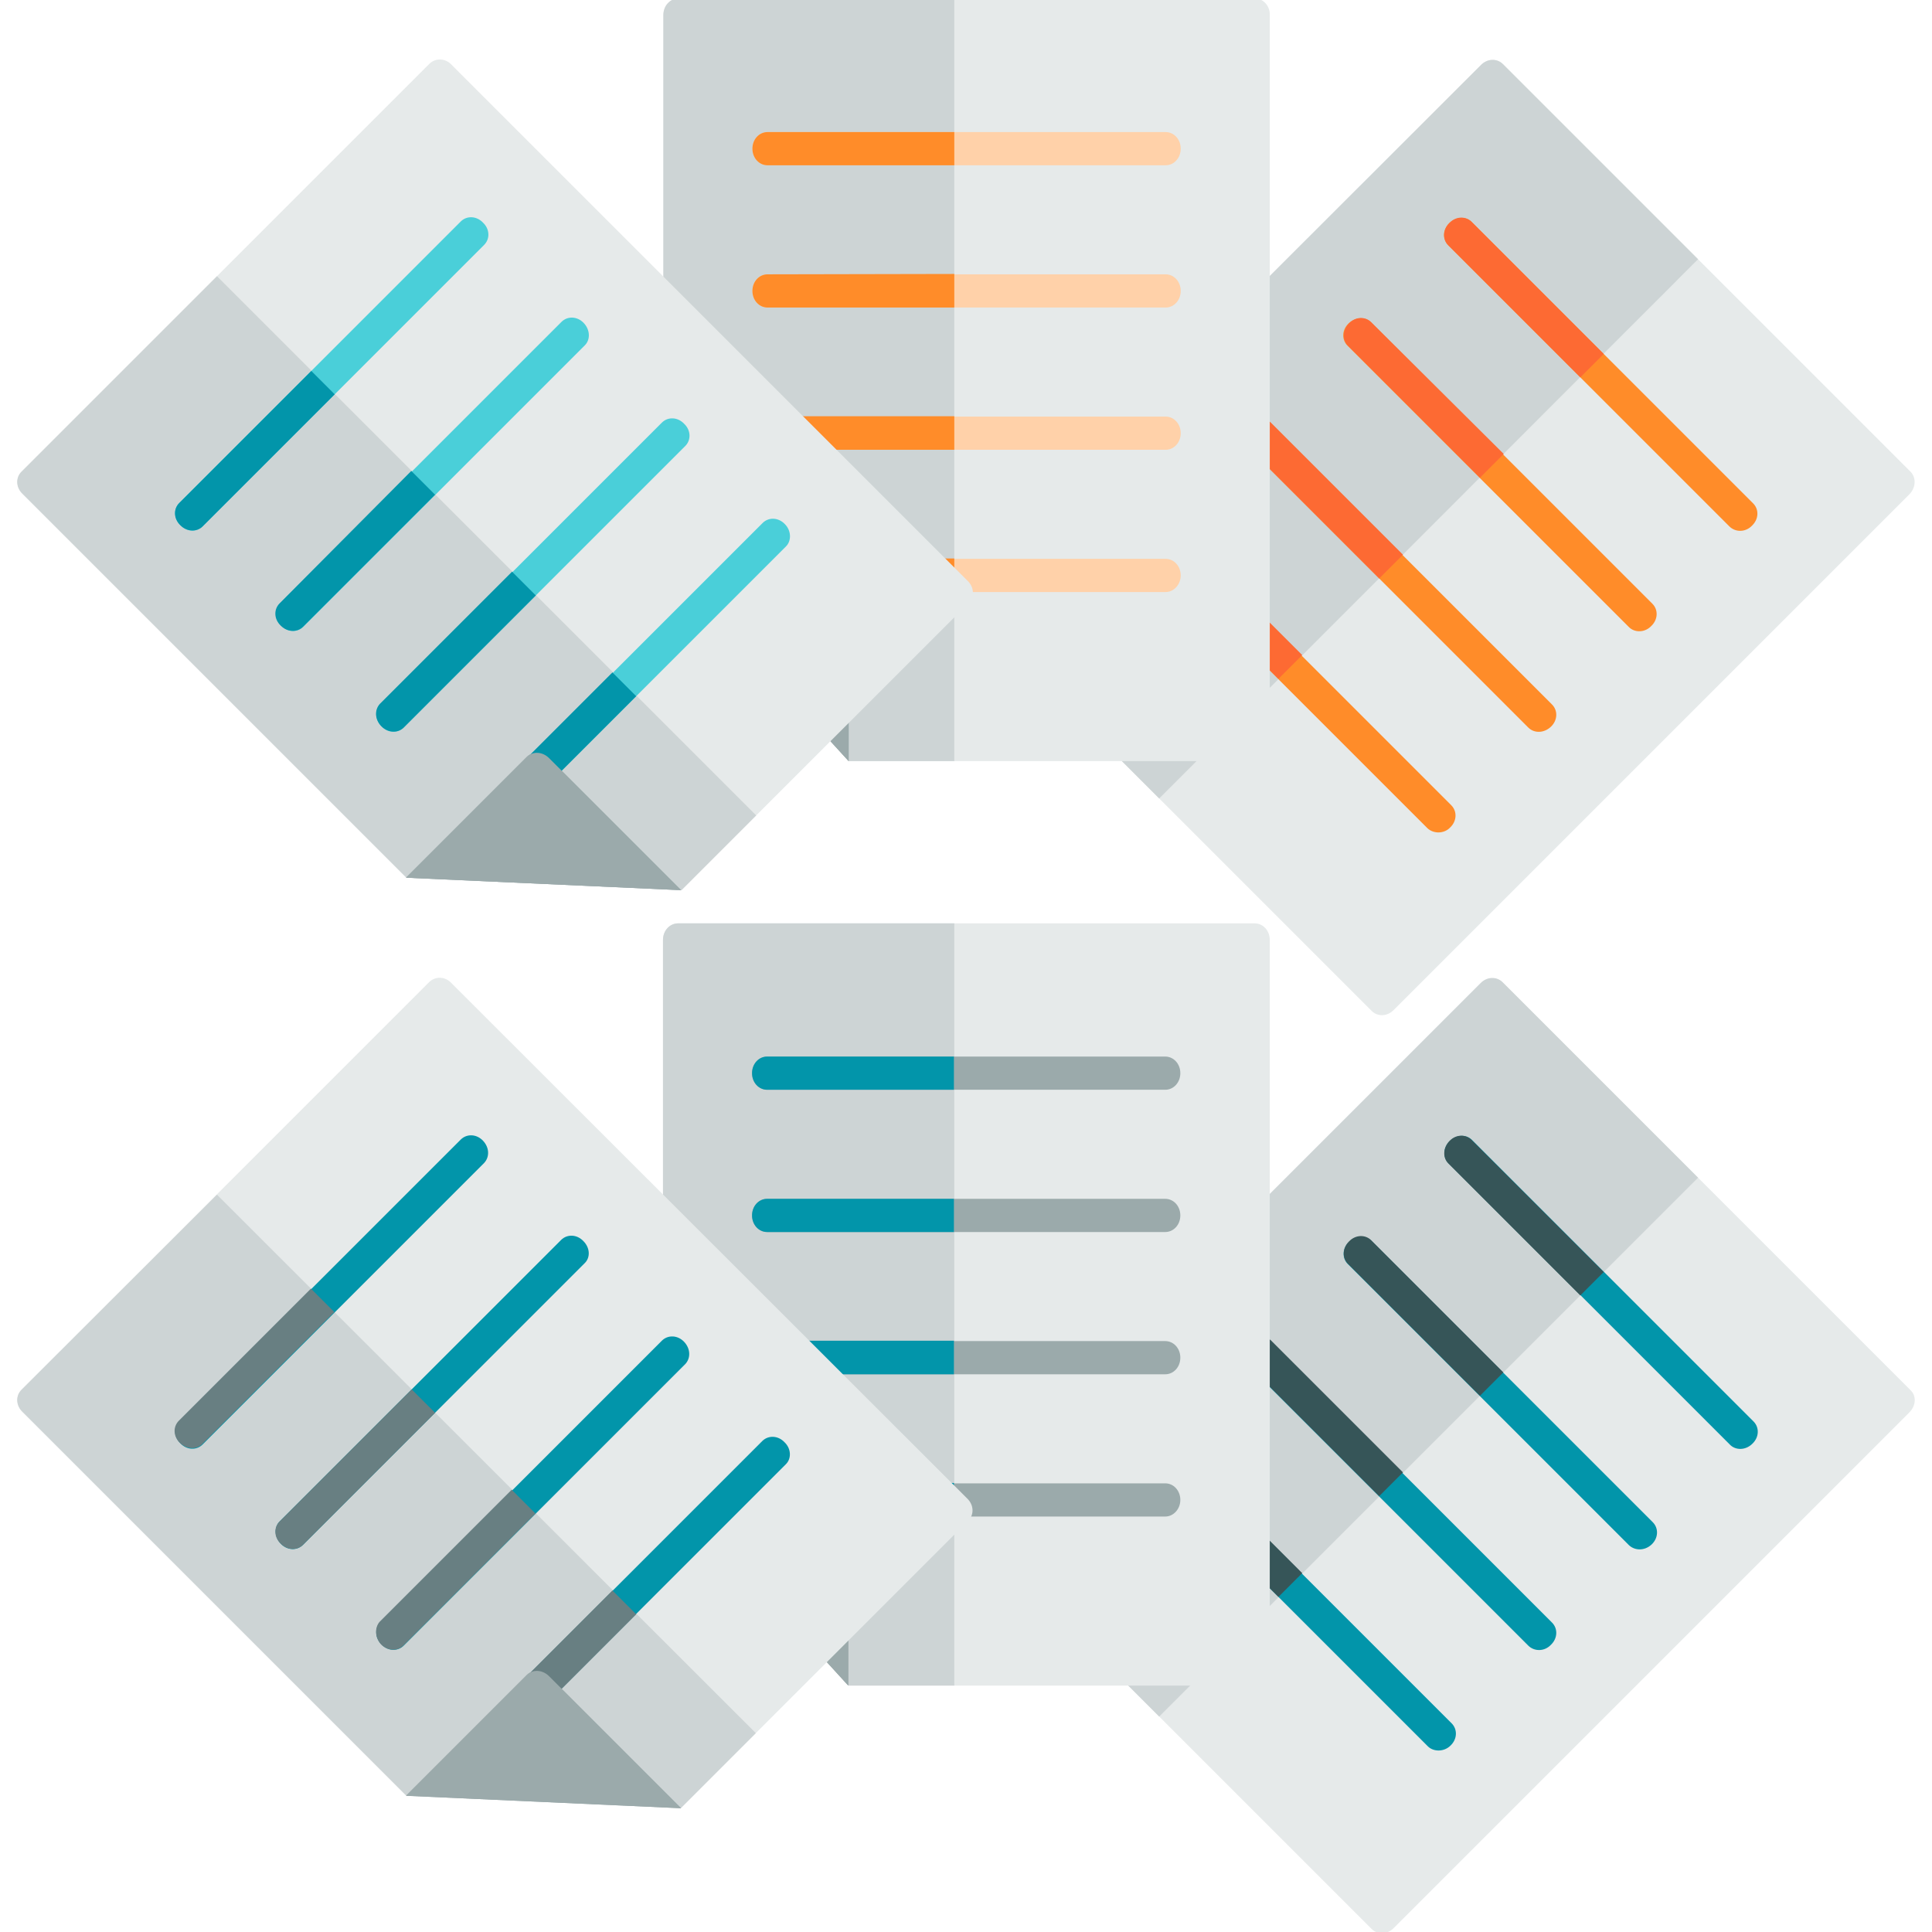<?xml version="1.0" encoding="utf-8"?>
<!-- Generator: Adobe Illustrator 19.0.0, SVG Export Plug-In . SVG Version: 6.00 Build 0)  -->
<svg version="1.1" id="Layer_1" xmlns="http://www.w3.org/2000/svg" xmlns:xlink="http://www.w3.org/1999/xlink" x="0px" y="0px"
	 viewBox="96 11 512 512" style="enable-background:new 96 11 512 512;" xml:space="preserve">
<style type="text/css">
	.st0{display:none;}
	.st1{display:inline;}
	.st2{display:none;fill:#687F82;}
	.st3{display:none;fill:#365558;}
	.st4{fill:#E6EAEA;}
	.st5{fill:#CDD4D5;}
	.st6{fill:#9BAAAB;}
	.st7{fill:#0295AA;}
	.st8{fill:#365558;}
	.st9{fill:#687F82;}
	.st10{fill:#FF8C29;}
	.st11{fill:#FD6A33;}
	.st12{fill:#FFD1A9;}
	.st13{fill:#4ACFD9;}
	.st14{display:none;fill:#FF8C29;}
	.st15{display:none;fill:#F0353D;}
	.st16{display:none;fill:#FFFFFF;}
</style>
<g id="Layer_3" class="st0">
	<rect x="1112" y="-791.4" class="st1" width="512" height="512.8"/>
</g>
<path class="st2" d="M722.2,75.4H366c-4.4,0-8,3.6-8,8V537c0,4.4,3.6,8,8,8h356.2c4.4,0,8-3.6,8-8V83.4
	C730.1,79,726.6,75.4,722.2,75.4z"/>
<path class="st3" d="M544.1,75.4H366c-4.4,0-8,3.6-8,8V537c0,4.4,3.6,8,8,8h178.1V75.4z"/>
<g>
	<path class="st4" d="M602.3,379.4l-108-108c-1.6-1.6-4.2-1.5-5.9,0.3L386.7,373.2l-3.3,72.9l76.1,76.1c1.6,1.6,4.2,1.5,5.9-0.3
		L602,385.3C603.8,383.5,603.9,380.9,602.3,379.4z"/>
	<path class="st5" d="M494.2,271.3c-1.6-1.6-4.2-1.5-5.9,0.3L386.7,373.2l-3.3,72.9l19.8,19.8L546,323.1L494.2,271.3z"/>
	<path id="SVGCleanerId_0" class="st6" d="M418.6,405.1l-32-32l-3.3,72.9l35-35C420.1,409.4,420.2,406.7,418.6,405.1z"/>
	<g>
		<path class="st7" d="M554.4,393.8l-74.5-74.5c-1.6-1.6-1.5-4.2,0.3-5.9c1.8-1.8,4.4-1.8,5.9-0.3l74.6,74.6
			c1.6,1.6,1.5,4.2-0.3,5.9C558.6,395.4,555.9,395.4,554.4,393.8z"/>
		<path class="st7" d="M527.7,420.5L453.2,346c-1.6-1.6-1.5-4.2,0.3-5.9s4.4-1.8,5.9-0.3l74.6,74.6c1.6,1.6,1.5,4.2-0.3,5.9
			S529.3,422,527.7,420.5z"/>
		<path class="st7" d="M501,447.1l-74.5-74.5c-1.6-1.6-1.5-4.2,0.3-5.9c1.8-1.8,4.4-1.8,5.9-0.3l74.6,74.6c1.6,1.6,1.5,4.2-0.3,5.9
			C505.3,448.7,502.6,448.7,501,447.1z"/>
		<path class="st7" d="M474.4,473.8l-74.5-74.5c-1.6-1.6-1.5-4.2,0.3-5.9c1.8-1.8,4.4-1.8,5.9-0.3l74.6,74.6
			c1.6,1.6,1.5,4.2-0.3,5.9C478.7,475.3,475.9,475.3,474.4,473.8z"/>
	</g>
	<g>
		<path class="st8" d="M486,313.1c-1.6-1.6-4.2-1.5-5.9,0.3s-1.8,4.4-0.3,5.9l35,35l6.2-6.2L486,313.1z"/>
		<path class="st8" d="M459.4,339.7c-1.6-1.6-4.2-1.5-5.9,0.3c-1.8,1.8-1.8,4.4-0.3,5.9l35,35l6.2-6.2L459.4,339.7L459.4,339.7z"/>
		<path class="st8" d="M426.8,366.6c-1.8,1.8-1.8,4.4-0.3,5.9l35,35l6.3-6.3l-35-35C431.1,364.7,428.5,365,426.8,366.6z"/>
		<path class="st8" d="M400.1,393.3c-1.8,1.8-1.8,4.4-0.3,5.9l35,35l6.3-6.3l-35-35C404.4,391.4,401.8,391.6,400.1,393.3z"/>
	</g>
	<g>
		<path id="SVGCleanerId_0_1_" class="st6" d="M418.6,405.1l-32-32l-3.3,72.9l35-35C420.1,409.4,420.2,406.7,418.6,405.1z"/>
	</g>
</g>
<g>
	<path class="st4" d="M428.5,255.7H275.7c-2.2,0-4,1.9-4,4.4v143.7l49.2,53.9h107.6c2.2,0,4-1.9,4-4.4V260.1
		C432.5,257.6,430.7,255.7,428.5,255.7z"/>
	<path class="st5" d="M275.7,255.7c-2.2,0-4,1.9-4,4.4v143.7l49.2,53.9h28v-202L275.7,255.7L275.7,255.7z"/>
	<path id="SVGCleanerId_0_3_" class="st6" d="M316.8,403.8h-45.2l49.2,53.9v-49.5C320.8,405.8,319.1,403.8,316.8,403.8z"/>
	<g>
		<path class="st6" d="M404.8,299.8H299.3c-2.2,0-4-1.9-4-4.4s1.8-4.4,4-4.4h105.5c2.2,0,4,1.9,4,4.4S407,299.8,404.8,299.8z"/>
		<path class="st6" d="M404.8,337.5H299.3c-2.2,0-4-1.9-4-4.4s1.8-4.4,4-4.4h105.5c2.2,0,4,1.9,4,4.4S407,337.5,404.8,337.5z"/>
		<path class="st6" d="M404.8,375.2H299.3c-2.2,0-4-1.9-4-4.4s1.8-4.4,4-4.4h105.5c2.2,0,4,1.9,4,4.4S407,375.2,404.8,375.2z"/>
		<path class="st6" d="M404.8,412.9H299.3c-2.2,0-4-1.9-4-4.4s1.8-4.4,4-4.4h105.5c2.2,0,4,1.9,4,4.4
			C408.8,410.9,407,412.9,404.8,412.9z"/>
	</g>
	<g>
		<path class="st7" d="M299.3,291c-2.2,0-4,1.9-4,4.4s1.8,4.4,4,4.4h49.5V291H299.3z"/>
		<path class="st7" d="M299.3,328.7c-2.2,0-4,1.9-4,4.4s1.8,4.4,4,4.4h49.5v-8.8H299.3L299.3,328.7z"/>
		<path class="st7" d="M295.3,370.8c0,2.5,1.8,4.4,4,4.4h49.5v-8.9h-49.5C297.1,366.4,295.3,368.4,295.3,370.8z"/>
		<path class="st7" d="M295.3,408.5c0,2.5,1.8,4.4,4,4.4h49.5V404h-49.5C297.1,404.1,295.3,406.1,295.3,408.5z"/>
	</g>
	<g>
		<path id="SVGCleanerId_0_2_" class="st6" d="M316.8,403.8h-45.2l49.2,53.9v-49.5C320.8,405.8,319.1,403.8,316.8,403.8z"/>
	</g>
</g>
<g>
	<path class="st4" d="M209.8,271.2L101.7,379.3c-1.6,1.6-1.5,4.2,0.3,5.9l101.6,101.6l72.9,3.3l76.1-76.1c1.6-1.6,1.5-4.2-0.3-5.9
		L215.7,271.6C214,269.7,211.4,269.7,209.8,271.2z"/>
	<path class="st5" d="M101.7,379.3c-1.6,1.6-1.5,4.2,0.3,5.9l101.6,101.6l72.9,3.3l19.8-19.8L153.5,327.6L101.7,379.3z"/>
	<path id="SVGCleanerId_0_5_" class="st6" d="M235.6,454.9l-32,32l72.9,3.3l-35-35C239.8,453.5,237.2,453.3,235.6,454.9z"/>
	<g>
		<path class="st7" d="M224.3,319.2l-74.6,74.6c-1.6,1.6-4.2,1.5-5.9-0.3c-1.8-1.8-1.8-4.4-0.3-5.9l74.6-74.6
			c1.6-1.6,4.2-1.5,5.9,0.3S225.8,317.6,224.3,319.2z"/>
		<path class="st7" d="M250.9,345.8l-74.6,74.6c-1.6,1.6-4.2,1.5-5.9-0.3s-1.8-4.4-0.3-5.9l74.6-74.6c1.6-1.6,4.2-1.5,5.9,0.3
			C252.4,341.7,252.5,344.3,250.9,345.8z"/>
		<path class="st7" d="M277.6,372.5L203,447.1c-1.6,1.6-4.2,1.5-5.9-0.3c-1.8-1.8-1.8-4.4-0.3-5.9l74.6-74.6
			c1.6-1.6,4.2-1.5,5.9,0.3S279.1,370.9,277.6,372.5z"/>
		<path class="st7" d="M304.2,399.1l-74.6,74.6c-1.6,1.6-4.2,1.5-5.9-0.3c-1.8-1.8-1.8-4.4-0.3-5.9l74.6-74.6
			c1.6-1.6,4.2-1.5,5.9,0.3C305.7,394.9,305.8,397.6,304.2,399.1z"/>
	</g>
	<g>
		<path class="st9" d="M143.4,387.5c-1.6,1.6-1.5,4.2,0.3,5.9s4.4,1.8,5.9,0.3l35-35l-6.2-6.2L143.4,387.5z"/>
		<path class="st9" d="M170.1,414.2c-1.6,1.6-1.5,4.2,0.3,5.9c1.8,1.8,4.4,1.8,5.9,0.3l35-35l-6.2-6.2L170.1,414.2L170.1,414.2z"/>
		<path class="st9" d="M197,446.8c1.8,1.8,4.4,1.8,5.9,0.3l35-35l-6.3-6.3l-35,35C195.2,442.4,195.4,445.1,197,446.8z"/>
		<path class="st9" d="M223.7,473.5c1.8,1.8,4.4,1.8,5.9,0.3l35-35l-6.3-6.3l-35,35C221.9,469.1,222,471.8,223.7,473.5z"/>
	</g>
	<g>
		<path id="SVGCleanerId_0_4_" class="st6" d="M235.6,454.9l-32,32l72.9,3.3l-35-35C239.8,453.5,237.2,453.3,235.6,454.9z"/>
	</g>
</g>
<g>
	<path class="st4" d="M602.3,136l-108-108c-1.6-1.6-4.2-1.5-5.9,0.3L386.7,129.9l-3.3,72.9l76.1,76.1c1.6,1.6,4.2,1.5,5.9-0.3
		L602,142C603.7,140.3,603.9,137.6,602.3,136z"/>
	<path class="st5" d="M494.3,28c-1.6-1.6-4.2-1.5-5.9,0.3L386.7,129.9l-3.3,72.9l19.8,19.8L546,79.7L494.3,28z"/>
	<path id="SVGCleanerId_0_11_" class="st6" d="M418.6,161.8l-32-32l-3.3,73l35-35C420.1,166.1,420.2,163.4,418.6,161.8z"/>
	<g>
		<path class="st10" d="M554.3,150.5L479.8,76c-1.6-1.6-1.5-4.2,0.3-5.9s4.4-1.8,5.9-0.3l74.6,74.6c1.6,1.6,1.5,4.2-0.3,5.9
			C558.6,152.1,555.9,152.1,554.3,150.5z"/>
		<path class="st10" d="M527.7,177.2l-74.6-74.6c-1.6-1.6-1.5-4.2,0.3-5.9s4.4-1.8,5.9-0.3l74.6,74.6c1.6,1.6,1.5,4.2-0.3,5.9
			C531.9,178.7,529.2,178.7,527.7,177.2z"/>
		<path class="st10" d="M501,203.8l-74.5-74.5c-1.6-1.6-1.5-4.2,0.3-5.9c1.8-1.8,4.4-1.8,5.9-0.3l74.6,74.6c1.6,1.6,1.5,4.2-0.3,5.9
			S502.6,205.4,501,203.8z"/>
		<path class="st10" d="M474.3,230.5L399.8,156c-1.6-1.6-1.5-4.2,0.3-5.9s4.4-1.8,5.9-0.3l74.6,74.6c1.6,1.6,1.5,4.2-0.3,5.9
			C478.7,232,475.9,232,474.3,230.5z"/>
	</g>
	<g>
		<path class="st11" d="M486,69.8c-1.6-1.6-4.2-1.5-5.9,0.3c-1.8,1.8-1.8,4.4-0.3,5.9l35,35l6.2-6.2L486,69.8z"/>
		<path class="st11" d="M459.4,96.4c-1.6-1.6-4.2-1.5-5.9,0.3s-1.8,4.4-0.3,5.9l35,35l6.3-6.3L459.4,96.4L459.4,96.4z"/>
		<path class="st11" d="M426.8,123.4c-1.8,1.8-1.8,4.4-0.3,5.9l35,35l6.3-6.3l-35-35C431.1,121.4,428.5,121.6,426.8,123.4z"/>
		<path class="st11" d="M400.1,150c-1.8,1.8-1.8,4.4-0.3,5.9l35,35l6.3-6.3l-35-35C404.5,148,401.9,148.2,400.1,150z"/>
	</g>
	<g>
		<path id="SVGCleanerId_0_10_" class="st6" d="M418.6,161.8l-32-32l-3.3,73l35-35C420.1,166.1,420.2,163.4,418.6,161.8z"/>
	</g>
</g>
<g>
	<path class="st4" d="M428.6,10.6H275.8c-2.2,0-4,1.9-4,4.4v143.8l49.1,53.9h107.6c2.2,0,4-1.9,4-4.4V15
		C432.6,12.6,430.8,10.6,428.6,10.6z"/>
	<path class="st5" d="M275.8,10.6c-2.2,0-4,1.9-4,4.4v143.8l49.1,53.9h28V10.6H275.8z"/>
	<path id="SVGCleanerId_0_9_" class="st6" d="M316.9,158.8h-45.2l49.2,53.9v-49.5C320.9,160.7,319.2,158.8,316.9,158.8z"/>
	<g>
		<path class="st12" d="M404.9,54.8H299.4c-2.2,0-4-1.9-4-4.4s1.8-4.4,4-4.4h105.5c2.2,0,4,1.9,4,4.4S407.1,54.8,404.9,54.8z"/>
		<path class="st12" d="M404.9,92.5H299.4c-2.2,0-4-1.9-4-4.4s1.8-4.4,4-4.4h105.5c2.2,0,4,1.9,4,4.4S407.1,92.5,404.9,92.5z"/>
		<path class="st12" d="M404.9,130.2H299.4c-2.2,0-4-1.9-4-4.4c0-2.5,1.8-4.4,4-4.4h105.5c2.2,0,4,1.9,4,4.4
			C408.9,128.3,407.1,130.2,404.9,130.2z"/>
		<path class="st12" d="M404.9,167.9H299.4c-2.2,0-4-1.9-4-4.4s1.8-4.4,4-4.4h105.5c2.2,0,4,1.9,4,4.4
			C408.9,165.9,407.1,167.9,404.9,167.9z"/>
	</g>
	<g>
		<path class="st10" d="M299.4,46c-2.2,0-4,1.9-4,4.4s1.8,4.4,4,4.4h49.5V46H299.4z"/>
		<path class="st10" d="M299.4,83.7c-2.2,0-4,1.9-4,4.4s1.8,4.4,4,4.4h49.5v-8.9L299.4,83.7L299.4,83.7z"/>
		<path class="st10" d="M295.4,125.8c0,2.5,1.8,4.4,4,4.4h49.5v-8.9h-49.5C297.2,121.3,295.4,123.3,295.4,125.8z"/>
		<path class="st10" d="M295.4,163.5c0,2.5,1.8,4.4,4,4.4h49.5V159h-49.5C297.2,159,295.4,161,295.4,163.5z"/>
	</g>
	<g>
		<path id="SVGCleanerId_0_8_" class="st6" d="M316.9,158.8h-45.2l49.2,53.9v-49.5C320.9,160.7,319.2,158.8,316.9,158.8z"/>
	</g>
</g>
<g>
	<path class="st4" d="M209.8,27.9L101.7,136c-1.6,1.6-1.5,4.2,0.3,5.9l101.7,101.7l72.9,3.3l76.1-76.1c1.6-1.6,1.5-4.2-0.3-5.9
		L215.7,28.2C214.1,26.4,211.4,26.3,209.8,27.9z"/>
	<path class="st5" d="M101.7,136c-1.6,1.6-1.5,4.2,0.3,5.9l101.7,101.7l72.9,3.3l19.8-19.8L153.5,84.2L101.7,136z"/>
	<path id="SVGCleanerId_0_7_" class="st6" d="M235.6,211.6l-32,32l72.9,3.3l-35-35C239.8,210.2,237.2,210,235.6,211.6z"/>
	<g>
		<path class="st13" d="M224.3,75.9l-74.6,74.6c-1.6,1.6-4.2,1.5-5.9-0.3c-1.8-1.8-1.8-4.4-0.3-5.9l74.6-74.6
			c1.6-1.6,4.2-1.5,5.9,0.3C225.8,71.7,225.9,74.3,224.3,75.9z"/>
		<path class="st13" d="M251,102.5l-74.6,74.6c-1.6,1.6-4.2,1.5-5.9-0.3c-1.8-1.8-1.8-4.4-0.3-5.9l74.6-74.6
			c1.6-1.6,4.2-1.5,5.9,0.3C252.4,98.4,252.5,101,251,102.5z"/>
		<path class="st13" d="M277.6,129.2L203,203.8c-1.6,1.6-4.2,1.5-5.9-0.3c-1.8-1.8-1.8-4.4-0.3-5.9l74.6-74.6
			c1.6-1.6,4.2-1.5,5.9,0.3C279.1,125,279.2,127.6,277.6,129.2z"/>
		<path class="st13" d="M304.3,155.8l-74.6,74.6c-1.6,1.6-4.2,1.5-5.9-0.3c-1.8-1.8-1.8-4.4-0.3-5.9l74.6-74.6
			c1.6-1.6,4.2-1.5,5.9,0.3C305.7,151.6,305.8,154.3,304.3,155.8z"/>
	</g>
	<g>
		<path class="st7" d="M143.5,144.3c-1.6,1.6-1.5,4.2,0.3,5.9c1.8,1.8,4.4,1.8,5.9,0.3l35-35l-6.2-6.2L143.5,144.3z"/>
		<path class="st7" d="M170.1,170.9c-1.6,1.6-1.5,4.2,0.3,5.9c1.8,1.8,4.4,1.8,5.9,0.3l35-35l-6.3-6.3L170.1,170.9L170.1,170.9z"/>
		<path class="st7" d="M197.1,203.5c1.8,1.8,4.4,1.8,5.9,0.3l35-35l-6.3-6.3l-35,35C195.2,199.1,195.3,201.7,197.1,203.5z"/>
		<path class="st7" d="M223.7,230.2c1.8,1.8,4.4,1.8,5.9,0.3l35-35l-6.3-6.3l-35,35C221.8,225.7,222,228.4,223.7,230.2z"/>
	</g>
	<g>
		<path id="SVGCleanerId_0_6_" class="st6" d="M235.6,211.6l-32,32l72.9,3.3l-35-35C239.8,210.2,237.2,210,235.6,211.6z"/>
	</g>
</g>
<path class="st14" d="M628.9,75.4h-28.3c-7.2-24.9-30-42.4-56.5-42.4s-49.3,17.5-56.5,42.4h-28.3c-4.4,0-8,3.6-8,7.9V147
	c0,4.4,3.6,7.9,8,7.9h169.6c4.4,0,8-3.6,8-7.9V83.4C636.9,79,633.3,75.4,628.9,75.4z"/>
<path class="st15" d="M487.6,75.4h-28.3c-4.4,0-8,3.6-8,7.9V147c0,4.4,3.6,7.9,8,7.9h84.8V33C517.6,33,494.8,50.5,487.6,75.4z"/>
<path class="st16" d="M572.7,94.8c-3.8,0-7.2-2.8-7.8-6.6c-1.8-10.5-10.8-18.1-21.4-18.1c-4.4,0-8-3.6-8-8s3.6-8,8-8
	c18.4,0,34,13.2,37.1,31.3c0.7,4.3-2.2,8.4-6.5,9.2C573.6,94.8,573.2,94.8,572.7,94.8z"/>
</svg>

